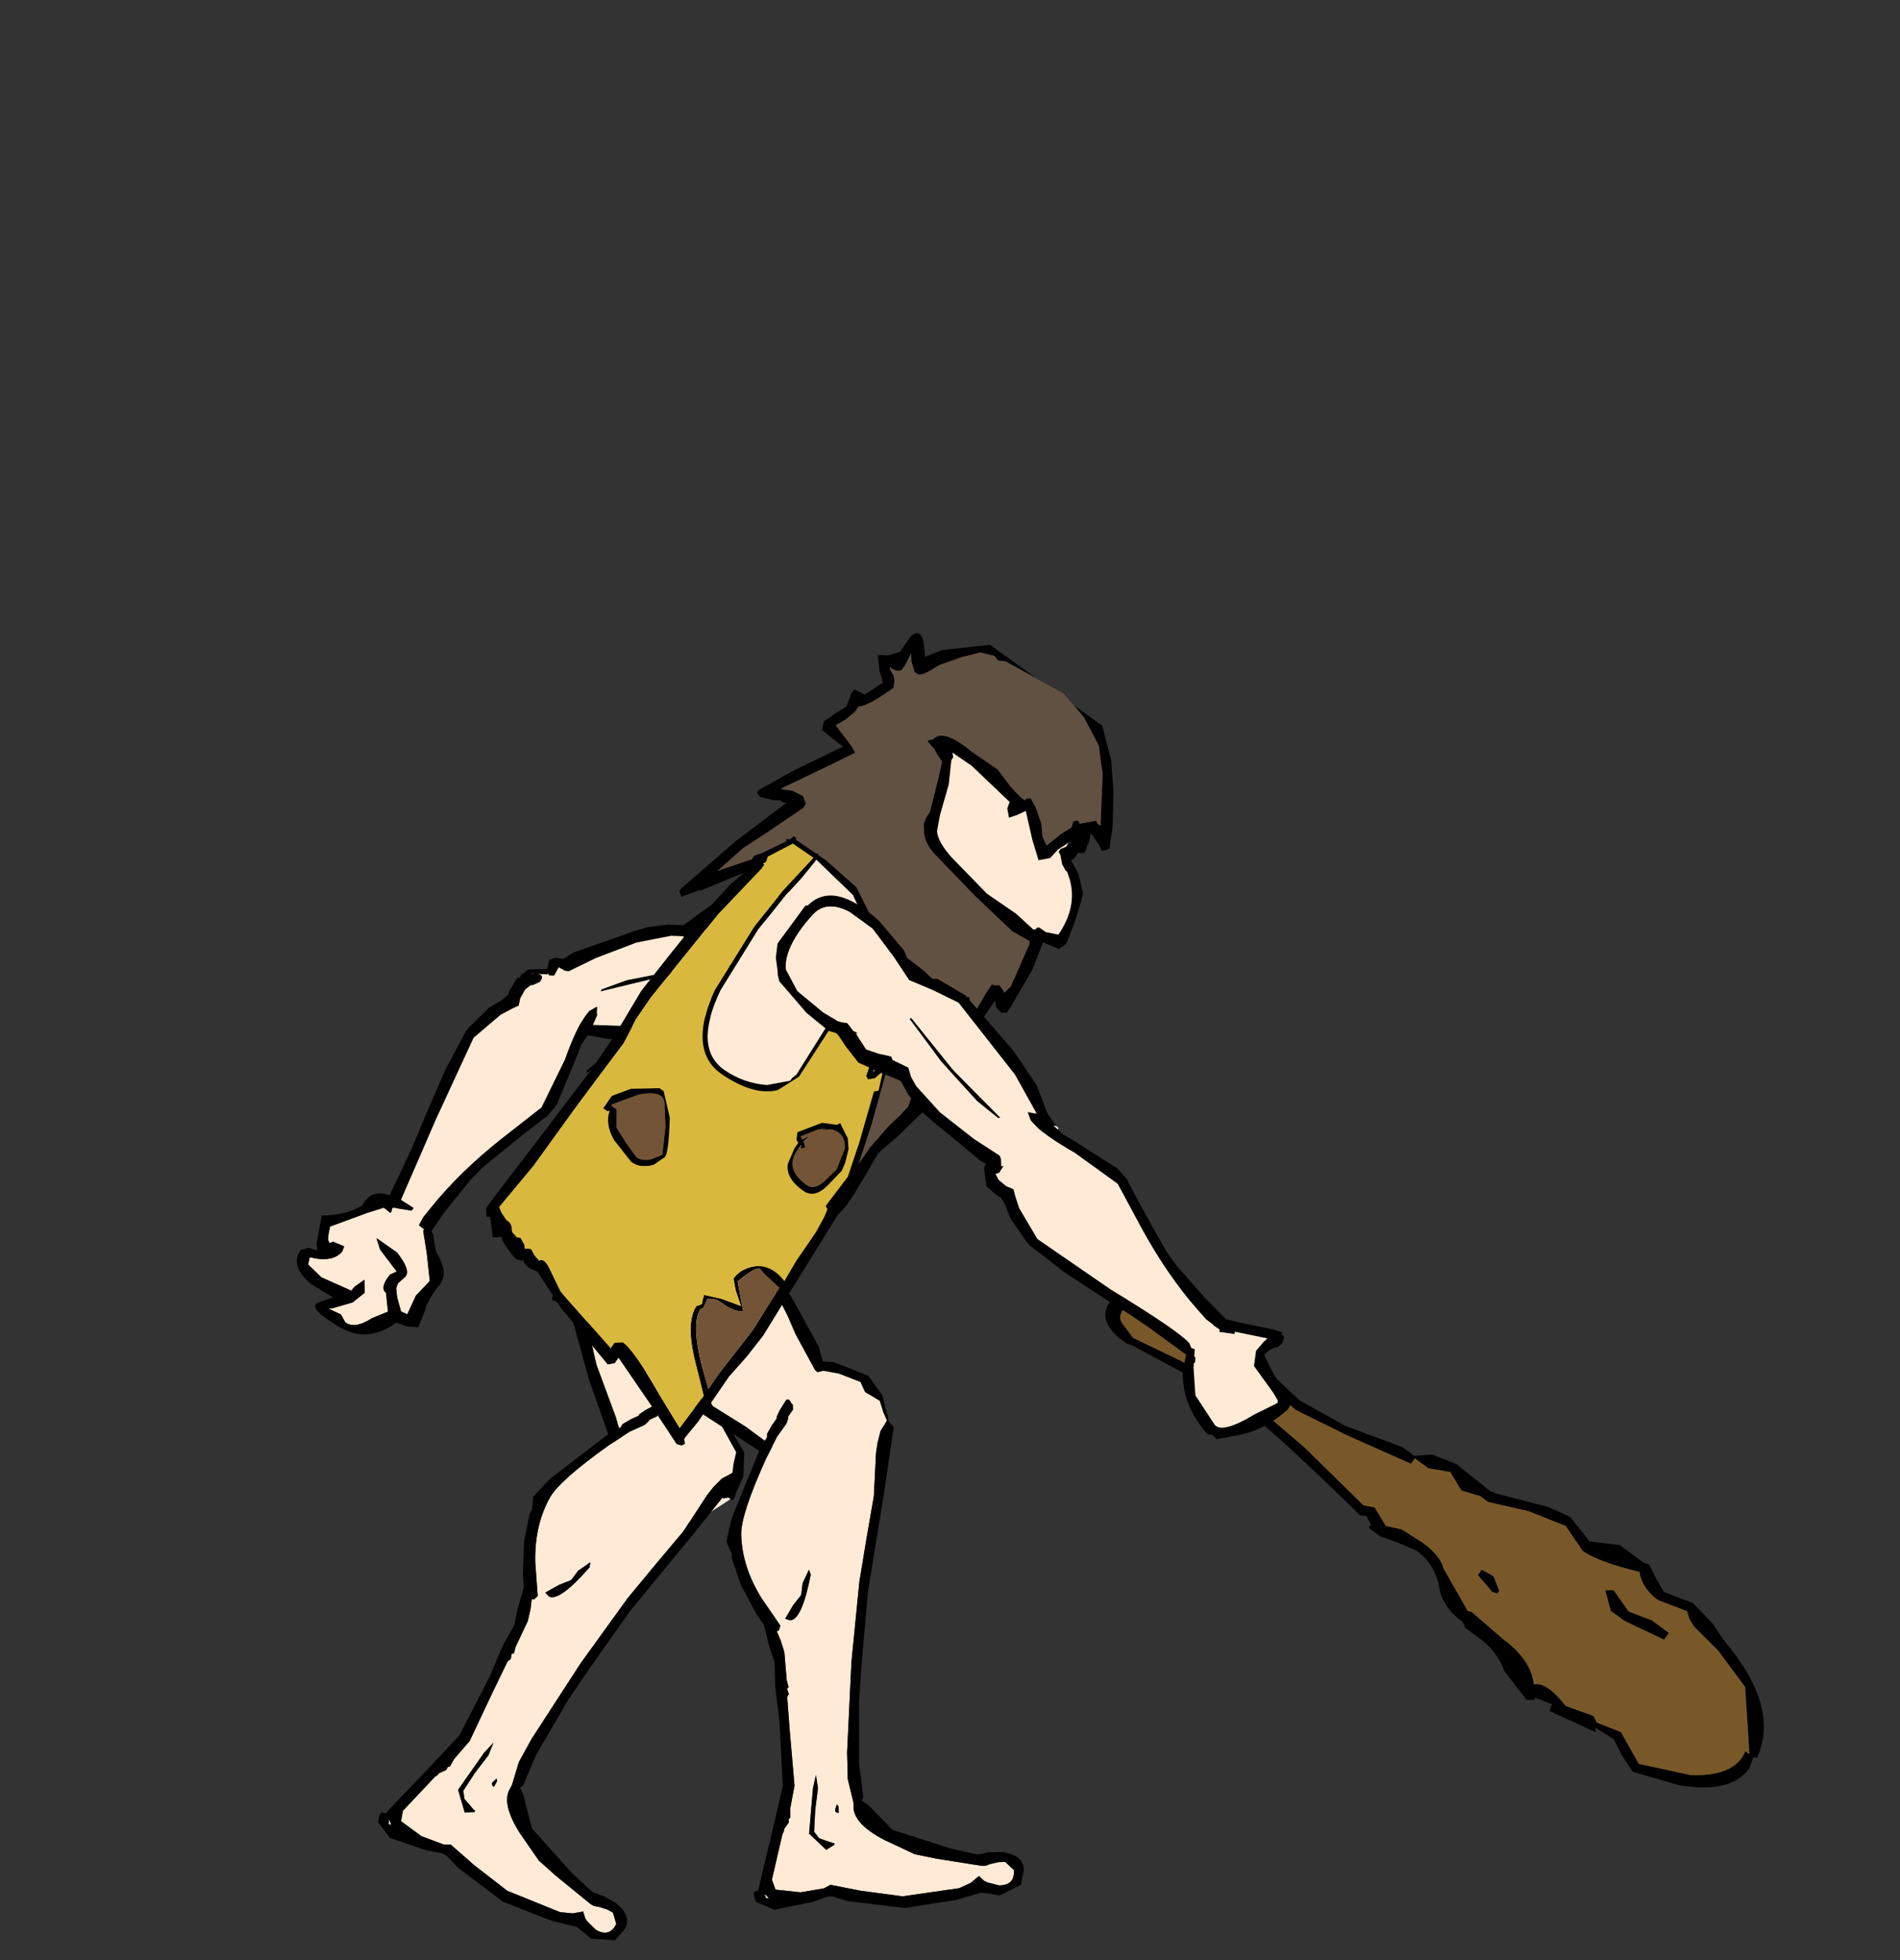 <?xml version="1.0" encoding="UTF-8" standalone="no"?>
<svg xmlns:xlink="http://www.w3.org/1999/xlink" height="351.9px" width="341.1px" xmlns="http://www.w3.org/2000/svg">
  <rect width="100%" height="100%" fill="#333333" stroke="none"/>
  <g transform="matrix(6.0, 0.0, 0.0, 6.0, 121.5, 340.5)">
    <use height="11.1" transform="matrix(0.283, 0.956, -0.956, 0.283, 5.474, -31.096)" width="3.65" xlink:href="#sprite0"/>
    <use height="12.35" transform="matrix(0.778, 0.626, -0.626, 0.778, -4.407, -28.26)" width="4.45" xlink:href="#sprite1"/>
    <use height="11.1" transform="matrix(0.984, -0.173, 0.173, 0.984, -4.215, -21.628)" width="5.7" xlink:href="#sprite2"/>
    <use height="15.8" transform="matrix(0.874, 0.479, -0.479, 0.874, -2.043, -16.073)" width="8.65" xlink:href="#sprite3"/>
    <use height="11.1" transform="matrix(0.671, -0.739, 0.739, 0.671, -4.294, -18.353)" width="5.7" xlink:href="#sprite2"/>
    <use height="15.8" transform="matrix(0.999, -0.026, 0.026, 0.999, 1.361, -15.313)" width="8.65" xlink:href="#sprite3"/>
    <use height="25.6" transform="matrix(0.824, 0.565, -0.565, 0.824, 6.797, -39.889)" width="10.45" xlink:href="#sprite4"/>
    <use height="23.8" transform="matrix(-0.591, 0.803, -0.803, -0.591, 33.989, -6.332)" width="5.45" xlink:href="#sprite5"/>
    <use height="11.1" transform="matrix(0.674, -0.737, 0.737, 0.674, 2.231, -27.884)" width="3.65" xlink:href="#sprite0"/>
    <use height="11.85" transform="matrix(0.748, -0.66, 0.66, 0.748, 8.555, -21.759)" width="3.95" xlink:href="#sprite6"/>
  </g>
  <defs>
    <g id="sprite0" transform="matrix(1.0, 0.0, 0.0, 1.0, 1.8, 1.5)">
      <use height="11.1" transform="matrix(1.0, 0.0, 0.0, 1.0, -1.8, -1.5)" width="3.65" xlink:href="#shape0"/>
    </g>
    <g id="shape0" transform="matrix(1.0, 0.0, 0.0, 1.0, 1.8, 1.5)">
      <path d="M-0.9 9.4 L-1.05 9.45 -1.3 9.25 -1.4 9.0 -1.25 8.45 -1.5 8.3 -1.5 8.1 -1.4 7.9 -1.5 7.55 -1.55 6.55 -1.55 6.5 -1.6 5.65 -1.6 5.2 -1.5 4.6 -1.35 4.15 -1.6 3.45 -1.8 2.85 -1.7 2.25 -1.6 1.85 -1.6 1.75 -1.7 1.55 -1.75 0.7 -1.6 -0.55 -1.5 -0.7 -1.4 -0.8 -1.15 -1.1 -0.8 -1.35 0.6 -1.5 0.65 -1.45 Q1.75 -1.4 1.75 0.45 L1.6 1.6 1.5 1.8 1.55 2.4 1.55 2.8 1.65 2.9 1.85 3.85 1.6 6.0 1.5 6.45 1.3 7.25 0.9 8.05 0.8 8.5 0.65 8.3 0.5 8.3 0.3 8.4 0.3 8.35 0.35 8.25 0.25 8.25 0.35 8.15 Q0.4 8.05 0.5 8.05 L0.65 7.9 1.1 6.55 1.55 3.85 1.3 3.0 1.05 2.3 1.25 1.5 1.45 0.45 1.35 -0.4 Q1.15 -1.15 0.55 -1.15 -0.7 -1.15 -1.2 -0.65 L-1.45 0.05 -1.4 1.05 -1.3 1.55 -1.25 1.65 -1.15 1.8 -1.2 2.1 -1.15 2.25 -1.2 2.2 -1.25 2.35 -1.35 2.75 -1.2 3.1 -1.0 3.45 -1.05 3.55 -0.9 4.05 -1.05 4.3 -1.15 4.6 -1.25 5.65 -1.15 6.95 -1.0 7.85 -1.05 7.95 -1.2 8.1 -1.0 8.3 -1.05 8.45 -1.1 8.45 -1.1 8.5 -1.15 8.65 -1.25 8.9 -1.2 9.1 -1.0 9.2 -0.9 9.25 -0.9 9.4 M0.2 3.1 L0.25 3.1 0.25 3.15 -0.05 5.1 -0.1 6.1 -0.15 7.1 -0.2 7.05 -0.25 6.25 -0.1 4.65 0.2 3.1" fill="#000000" fill-rule="evenodd" stroke="none"/>
      <path d="M-0.9 9.4 L-0.9 9.25 -1.0 9.2 -1.2 9.1 -1.25 8.9 -1.15 8.65 -1.1 8.5 -1.1 8.45 -1.05 8.45 -1.0 8.3 -1.2 8.1 -1.05 7.95 -1.0 7.85 -1.15 6.95 -1.25 5.65 -1.15 4.6 -1.05 4.3 -0.9 4.05 -1.05 3.55 -1.0 3.45 -1.2 3.1 -1.35 2.75 -1.25 2.35 -1.2 2.2 -1.15 2.25 -1.2 2.1 -1.15 1.8 -1.25 1.65 -1.3 1.55 -1.4 1.05 -1.45 0.05 -1.2 -0.65 Q-0.7 -1.15 0.55 -1.15 1.15 -1.15 1.35 -0.4 L1.45 0.45 1.25 1.5 1.05 2.3 1.3 3.0 1.55 3.85 1.1 6.55 0.65 7.9 0.5 8.05 Q0.4 8.05 0.35 8.15 L0.25 8.25 0.35 8.25 0.3 8.35 0.3 8.4 0.5 8.3 0.65 8.3 0.8 8.5 0.8 8.6 0.75 8.6 0.7 8.85 Q0.4 9.6 -0.3 9.6 L-0.9 9.4 M0.2 3.1 L-0.1 4.65 -0.25 6.25 -0.2 7.05 -0.15 7.1 -0.1 6.1 -0.05 5.1 0.25 3.15 0.25 3.1 0.2 3.1" fill="#ffead5" fill-rule="evenodd" stroke="none"/>
    </g>
    <g id="sprite1" transform="matrix(1.0, 0.0, 0.0, 1.0, 1.65, 1.0)">
      <use height="12.35" transform="matrix(1.0, 0.0, 0.0, 1.0, -1.65, -1.0)" width="4.45" xlink:href="#shape1"/>
    </g>
    <g id="shape1" transform="matrix(1.0, 0.0, 0.0, 1.0, 1.65, 1.0)">
      <path d="M0.85 -0.75 L0.85 -0.65 Q0.85 -0.15 1.2 0.85 L1.55 2.4 1.2 3.9 Q0.85 5.45 0.85 6.8 L0.85 7.2 0.9 7.45 1.1 7.45 1.1 7.5 1.6 7.95 2.2 8.55 2.15 9.15 2.3 9.75 2.1 9.8 1.75 9.55 1.55 9.35 1.5 9.2 1.55 8.9 Q1.55 8.65 0.9 8.5 L0.15 8.55 0.45 8.75 1.25 8.95 1.15 9.15 Q1.15 9.65 1.4 9.65 L1.8 10.05 1.55 10.5 Q1.35 11.1 1.0 11.1 L0.75 11.0 0.35 11.1 0.45 11.0 0.8 10.5 0.9 10.05 0.65 9.75 0.55 10.1 0.55 10.25 -0.4 10.5 -0.95 10.45 -1.05 10.25 Q-0.4 9.95 -0.4 9.5 L-0.45 9.35 -0.8 9.45 -0.85 9.55 -0.95 9.5 -1.05 9.35 -1.15 9.15 -0.55 8.15 -0.25 7.7 0.0 7.7 0.0 7.65 -0.05 7.55 0.0 7.5 0.1 7.45 0.45 7.25 0.45 7.15 0.0 7.2 -0.7 4.65 -1.35 2.05 -1.15 1.0 -1.0 0.65 -0.95 0.55 -0.9 0.45 -1.0 0.25 -1.05 -0.05 -1.0 -0.25 -0.9 -0.2 0.15 -0.5 0.7 -0.7 0.85 -0.75" fill="#ffead5" fill-rule="evenodd" stroke="none"/>
      <path d="M-1.0 -0.25 L-1.05 -0.05 -1.0 0.25 -0.9 0.45 -0.95 0.55 -1.0 0.65 -1.15 1.0 -1.35 2.05 -0.7 4.65 0.0 7.2 0.45 7.15 0.45 7.25 0.1 7.45 0.0 7.5 -0.05 7.55 0.0 7.65 0.0 7.7 -0.25 7.7 -0.55 8.15 -1.15 9.15 -1.05 9.35 -0.95 9.5 -0.85 9.55 -0.8 9.45 -0.45 9.35 -0.4 9.5 Q-0.4 9.95 -1.05 10.25 L-0.95 10.45 -0.4 10.5 0.55 10.25 0.55 10.1 0.65 9.75 0.9 10.05 0.8 10.5 0.45 11.0 0.35 11.1 0.75 11.0 1.0 11.1 Q1.35 11.1 1.55 10.5 L1.8 10.05 1.4 9.65 Q1.15 9.65 1.15 9.15 L1.25 8.95 0.45 8.75 0.15 8.55 0.9 8.5 Q1.55 8.65 1.55 8.9 L1.5 9.2 1.55 9.35 1.75 9.55 2.1 9.8 2.3 9.75 2.15 9.15 2.2 8.55 1.6 7.95 1.1 7.5 1.1 7.45 0.9 7.45 0.85 7.2 0.85 6.8 Q0.85 5.45 1.2 3.9 L1.55 2.4 1.2 0.85 Q0.85 -0.15 0.85 -0.65 L0.85 -0.75 0.95 -1.0 1.1 -0.8 1.1 -0.85 1.25 -0.3 1.3 0.2 1.4 0.5 1.85 2.05 1.85 2.5 1.8 2.65 1.6 3.5 1.3 4.9 1.25 5.45 1.25 6.7 1.3 7.35 1.4 7.4 1.8 7.75 Q2.5 8.0 2.5 8.45 2.5 9.05 2.65 9.35 L2.8 9.85 2.5 10.05 2.2 10.15 Q1.9 11.3 0.7 11.35 -0.15 11.45 0.0 11.15 L0.25 10.75 -0.5 10.85 Q-1.35 10.85 -1.4 10.25 L-1.25 10.05 -1.0 9.95 -1.15 9.8 -1.55 9.05 Q-0.95 8.55 -0.8 8.05 -0.9 7.5 -0.35 7.3 L-0.6 6.25 -0.75 5.65 -1.0 4.8 -1.4 3.35 -1.6 2.3 -1.65 2.05 -1.65 1.9 -1.55 1.05 -1.4 0.65 -1.35 0.4 -1.4 0.25 -1.45 -0.15 -1.15 -0.6 Q-0.85 -0.8 -0.85 -0.5 L-0.95 -0.3 -1.0 -0.25" fill="#000000" fill-rule="evenodd" stroke="none"/>
    </g>
    <g id="sprite2" transform="matrix(1.0, 0.0, 0.0, 1.0, 2.85, 1.8)">
      <use height="11.1" transform="matrix(1.0, 0.0, 0.0, 1.0, -2.85, -1.8)" width="5.7" xlink:href="#shape2"/>
    </g>
    <g id="shape2" transform="matrix(1.0, 0.0, 0.0, 1.0, 2.85, 1.8)">
      <path d="M1.2 8.8 L1.15 8.75 1.0 8.75 0.85 8.65 0.8 8.55 1.1 8.25 1.15 8.2 1.25 8.15 1.4 7.8 1.55 7.45 1.3 6.8 1.05 6.4 0.9 6.3 0.9 6.2 1.3 5.05 1.55 4.5 1.8 3.85 2.0 2.7 2.15 2.1 2.35 1.75 2.45 1.75 2.65 0.35 2.4 -0.1 2.2 -0.55 2.0 -0.85 1.7 -1.1 1.4 -1.25 1.25 -1.35 1.15 -1.4 1.0 -1.45 -0.2 -1.5 -1.2 -1.3 -1.85 -1.1 -2.1 -1.0 -2.4 -0.85 -2.45 -0.9 -2.55 -0.9 -2.65 -0.8 -2.6 -0.7 -2.65 -0.6 -2.7 -0.5 -2.55 0.85 -2.5 0.85 Q-2.35 0.85 -2.35 1.35 L-2.2 2.25 -2.1 3.2 -2.05 4.15 -1.75 5.8 -1.55 7.8 -1.6 7.95 -1.65 7.95 -1.6 8.3 -1.65 8.35 -1.75 8.25 -1.75 8.15 -1.85 7.95 -1.8 7.9 -2.35 4.55 -2.6 1.95 -2.75 1.25 -2.75 0.5 -2.8 -0.75 -2.8 -0.9 -2.8 -0.95 -2.85 -1.05 -2.5 -1.25 -1.9 -1.4 -1.4 -1.5 -0.1 -1.65 0.9 -1.8 0.95 -1.75 1.1 -1.55 1.6 -1.35 2.0 -1.1 2.45 -0.7 2.4 -0.65 2.4 -0.6 2.4 -0.5 2.45 -0.35 2.5 -0.2 2.55 -0.15 2.7 0.05 2.7 -0.15 2.8 -0.15 2.85 0.05 2.4 2.65 2.3 2.95 2.05 4.2 1.5 5.8 1.25 6.2 1.45 6.45 1.85 7.5 1.7 8.2 1.4 8.65 1.35 8.75 1.25 8.85 1.2 8.8 M0.85 -1.55 L-0.05 -1.65 0.85 -1.5 0.95 -1.5 0.85 -1.55" fill="#000000" fill-rule="evenodd" stroke="none"/>
      <path d="M-1.6 8.3 L-1.65 7.95 -1.6 7.95 -1.55 7.8 -1.75 5.8 -2.05 4.15 -2.1 3.2 -2.2 2.25 -2.35 1.35 Q-2.35 0.85 -2.5 0.85 L-2.55 0.85 -2.7 -0.5 -2.65 -0.6 -2.6 -0.7 -2.65 -0.8 -2.55 -0.9 -2.45 -0.9 -2.4 -0.85 -2.1 -1.0 -1.85 -1.1 -1.2 -1.3 -0.2 -1.5 1.0 -1.45 1.15 -1.4 1.25 -1.35 1.4 -1.25 1.7 -1.1 2.0 -0.85 2.2 -0.55 2.4 -0.1 2.65 0.35 2.45 1.75 2.35 1.75 2.15 2.1 2.0 2.7 1.8 3.85 1.55 4.5 1.3 5.05 0.9 6.2 0.9 6.3 1.05 6.4 1.3 6.8 1.55 7.45 1.4 7.8 1.25 8.15 1.15 8.2 1.1 8.25 0.8 8.55 0.85 8.65 1.0 8.75 1.15 8.75 1.2 8.8 1.1 8.85 0.15 9.25 Q-0.75 9.4 -1.3 8.8 L-1.6 8.4 -1.6 8.3" fill="#ffead5" fill-rule="evenodd" stroke="none"/>
    </g>
    <g id="sprite3" transform="matrix(1.0, 0.0, 0.0, 1.0, 3.3, 1.65)">
      <use height="15.8" transform="matrix(1.0, 0.0, 0.0, 1.0, -3.3, -1.65)" width="8.65" xlink:href="#shape3"/>
    </g>
    <g id="shape3" transform="matrix(1.0, 0.0, 0.0, 1.0, 3.3, 1.65)">
      <path d="M1.6 -0.45 L1.4 -0.15 1.3 0.2 1.25 0.5 1.15 1.8 0.9 3.05 0.65 4.35 0.35 6.75 0.15 9.45 0.15 10.25 0.3 10.95 0.3 11.1 Q0.3 11.6 1.2 12.1 L2.1 12.55 2.75 12.7 4.1 12.95 4.2 12.95 4.35 12.9 4.6 12.85 4.8 12.85 4.85 12.9 5.05 13.1 5.05 13.15 Q5.05 13.55 4.6 13.55 L4.25 13.45 4.15 13.4 4.0 13.25 3.75 13.45 3.4 13.6 1.7 13.8 0.45 13.6 -0.45 13.4 -0.65 13.5 -1.35 13.6 -2.1 13.5 -2.2 13.2 -1.85 11.85 -1.8 11.75 -1.8 11.7 -1.65 11.5 -1.65 11.4 -1.6 11.35 -1.6 11.1 -1.45 10.4 -1.55 8.75 -1.6 7.75 -1.55 7.65 -1.6 7.5 -1.55 7.45 -1.6 7.25 -1.65 6.4 -1.75 6.05 -1.85 5.8 -1.85 5.75 -1.8 5.75 -1.75 5.6 -2.3 4.75 Q-2.85 3.8 -2.85 2.85 -2.85 2.25 -2.05 0.6 L-1.7 -0.05 -1.4 -0.45 -1.35 -0.6 -1.35 -0.65 -1.2 -0.85 -1.2 -0.9 -1.2 -1.0 -1.05 -1.05 -0.6 -1.3 -0.05 -1.55 0.45 -1.65 1.4 -1.05 1.5 -0.7 1.6 -0.45 M-2.4 13.65 L-2.3 13.75 -2.4 13.75 -2.4 13.7 -2.45 13.65 -2.4 13.65 M-0.15 11.15 L-0.15 11.05 -0.2 11.0 -0.25 11.15 -0.25 11.2 -0.2 11.25 -0.15 11.25 -0.15 11.15 M-0.8 10.1 L-0.9 10.5 -0.95 10.95 -1.05 11.85 -0.55 12.35 -0.3 12.2 -0.3 12.15 -0.35 12.15 -0.75 12.0 -0.9 11.8 -0.85 11.15 -0.75 10.5 -0.8 10.1 M-0.8 4.1 L-0.85 3.95 -1.05 4.35 -1.1 4.7 -1.35 5.0 -1.6 5.4 -1.45 5.45 Q-1.1 5.45 -0.8 4.1" fill="#ffead5" fill-rule="evenodd" stroke="none"/>
      <path d="M-1.2 -1.0 L-1.2 -0.9 -1.2 -0.85 -1.35 -0.65 -1.35 -0.6 -1.4 -0.45 -1.7 -0.05 -2.05 0.6 Q-2.85 2.25 -2.85 2.85 -2.85 3.8 -2.3 4.75 L-1.75 5.6 -1.8 5.75 -1.85 5.75 -1.85 5.8 -1.75 6.05 -1.65 6.4 -1.6 7.25 -1.55 7.45 -1.6 7.5 -1.55 7.65 -1.6 7.75 -1.55 8.75 -1.45 10.4 -1.6 11.1 -1.6 11.35 -1.65 11.4 -1.65 11.5 -1.8 11.7 -1.8 11.75 -1.85 11.85 -2.2 13.2 -2.1 13.5 -1.35 13.6 -0.65 13.5 -0.45 13.4 0.45 13.6 1.7 13.8 3.4 13.6 3.75 13.45 4.0 13.25 4.15 13.4 4.25 13.45 4.6 13.55 Q5.05 13.55 5.05 13.15 L5.05 13.1 4.85 12.9 4.8 12.85 4.6 12.85 4.35 12.9 4.2 12.95 4.1 12.95 2.75 12.7 2.1 12.55 1.2 12.1 Q0.3 11.6 0.3 11.1 L0.3 10.95 0.15 10.25 0.15 9.45 0.35 6.75 0.65 4.35 0.9 3.05 1.15 1.8 1.25 0.5 1.3 0.2 1.4 -0.15 1.6 -0.45 1.6 -0.5 1.8 -0.25 1.45 1.75 0.9 4.65 0.65 6.85 0.55 7.9 0.5 9.8 0.6 10.8 0.55 10.9 0.75 11.05 1.45 11.8 3.15 12.4 3.95 12.6 4.0 12.6 4.3 12.55 4.45 12.55 4.7 12.55 Q5.35 12.65 5.35 13.1 L5.25 13.55 4.6 13.85 4.35 13.8 4.05 13.75 3.3 13.95 1.75 14.15 0.05 13.9 -0.4 13.75 -0.55 13.75 -1.0 13.9 -2.15 14.1 -2.7 13.85 -2.75 13.65 -2.75 13.55 -2.6 13.5 -2.6 13.45 -2.5 13.05 -2.15 11.75 -1.8 10.4 -1.85 8.45 -1.95 7.45 -1.95 7.4 -1.95 6.7 -2.1 6.2 -2.2 5.75 -2.25 5.55 -2.45 5.25 -2.9 4.35 -3.15 3.55 -3.15 3.4 -3.3 3.05 -3.15 2.45 -3.1 2.3 -2.2 0.25 -2.0 -0.05 -2.0 -0.15 -1.85 -0.4 -1.7 -0.6 -1.7 -0.65 -1.6 -0.85 -1.4 -1.15 Q-1.3 -1.2 -1.25 -1.05 L-1.2 -1.0 M-0.8 4.1 Q-1.1 5.45 -1.45 5.45 L-1.6 5.4 -1.35 5.0 -1.1 4.7 -1.05 4.35 -0.85 3.95 -0.8 4.1 M-0.8 10.1 L-0.75 10.5 -0.85 11.15 -0.9 11.8 -0.75 12.0 -0.35 12.15 -0.3 12.15 -0.3 12.2 -0.55 12.35 -1.05 11.85 -0.95 10.95 -0.9 10.5 -0.8 10.1 M-0.15 11.15 L-0.15 11.25 -0.2 11.25 -0.25 11.2 -0.25 11.15 -0.2 11.0 -0.15 11.05 -0.15 11.15 M-2.4 13.65 L-2.45 13.65 -2.4 13.7 -2.4 13.75 -2.3 13.75 -2.4 13.65" fill="#000000" fill-rule="evenodd" stroke="none"/>
    </g>
    <g id="sprite4" transform="matrix(1.0, 0.0, 0.0, 1.0, 5.2, 12.8)">
      <use height="25.6" transform="matrix(1.0, 0.0, 0.0, 1.0, -5.2, -12.8)" width="10.45" xlink:href="#shape4"/>
    </g>
    <g id="shape4" transform="matrix(1.0, 0.0, 0.0, 1.0, 5.2, 12.8)">
      <path d="M1.85 -12.05 L0.95 -12.3 -1.05 -12.1 Q-1.2 -12.0 -1.25 -12.0 L-1.4 -12.05 -1.8 -11.9 -2.2 -11.45 -2.6 -10.9 -2.65 -10.8 Q-2.85 -10.3 -3.0 -10.3 L-3.1 -10.3 -3.35 -10.5 -3.5 -10.7 -3.45 -10.3 -3.45 -10.2 -3.45 -10.15 Q-3.5 -10.0 -3.75 -10.0 L-3.8 -10.0 -3.75 -9.95 -3.55 -9.85 -3.45 -9.75 -3.35 -9.55 -3.55 -9.05 Q-3.75 -8.6 -3.9 -8.5 L-3.9 -8.3 -4.0 -7.95 -4.15 -7.65 -3.4 -7.4 -3.2 -7.3 -3.65 -6.5 -4.4 -5.2 -4.4 -5.15 -4.1 -5.3 -3.75 -5.35 -3.55 -5.2 -3.55 -5.05 -4.0 -3.9 -4.35 -3.05 -4.6 -2.05 -4.15 -2.65 -4.0 -2.85 -3.95 -2.9 -3.95 -3.05 -3.8 -3.25 -3.4 -3.95 -3.45 -4.0 -3.35 -4.05 -3.3 -4.2 -3.2 -4.2 -3.2 -4.15 -2.45 -4.15 -2.4 -4.2 -2.4 -4.15 -2.1 -4.15 -0.9 -4.0 0.1 -3.45 Q0.65 -3.1 1.0 -2.1 L1.45 -1.4 1.85 -0.25 2.0 -0.65 2.0 -0.9 1.9 -1.35 1.95 -1.4 1.95 -1.45 2.1 -1.4 Q2.2 -0.65 2.65 0.3 L2.85 -0.3 3.5 1.6 3.85 2.8 3.85 2.2 3.9 1.8 3.95 1.35 4.05 0.9 4.1 0.55 4.05 0.35 4.0 0.15 4.0 0.0 4.2 -0.05 4.15 -0.3 4.3 -0.45 4.4 -0.4 4.5 -0.35 4.4 -0.65 4.3 -0.9 4.45 -1.1 4.6 -1.05 4.15 -1.95 3.95 -2.25 3.35 -3.0 3.4 -3.1 3.55 -3.15 3.65 -3.1 3.7 -3.15 3.75 -3.2 3.85 -3.1 3.9 -3.0 3.95 -3.0 4.05 -3.0 Q4.05 -2.95 4.15 -2.95 L4.1 -3.65 4.1 -3.8 4.1 -3.9 4.15 -3.9 4.3 -4.0 4.45 -3.95 4.55 -3.9 4.6 -4.15 4.55 -4.45 4.5 -4.7 4.35 -5.5 4.3 -5.6 3.7 -5.55 2.15 -5.8 0.45 -6.15 Q0.05 -6.25 -0.15 -6.5 L-0.3 -6.7 -0.35 -6.9 -0.35 -7.1 -0.7 -8.05 -0.9 -8.55 -1.15 -8.65 -1.35 -8.75 -1.4 -8.75 -1.55 -8.8 -1.6 -8.8 -1.6 -8.85 -1.5 -8.95 Q-1.45 -9.4 -0.35 -9.3 L0.6 -9.3 1.2 -9.1 1.4 -9.05 1.65 -9.0 1.8 -9.0 1.8 -9.05 1.9 -9.15 2.2 -9.0 2.6 -8.7 2.85 -8.4 3.1 -8.25 3.25 -8.75 3.4 -9.1 3.4 -9.15 3.35 -9.3 3.4 -9.35 3.45 -9.4 3.55 -9.35 3.9 -9.7 4.0 -9.65 4.1 -9.65 3.25 -11.0 3.1 -11.15 2.7 -11.6 1.85 -12.05 M3.25 -11.45 L3.85 -10.7 4.4 -9.85 4.7 -9.25 4.65 -9.15 4.55 -9.05 4.4 -9.15 4.0 -9.3 4.0 -9.25 4.05 -9.15 4.1 -9.0 4.1 -8.95 4.15 -8.8 4.15 -8.7 4.0 -8.6 4.0 -8.4 3.95 -8.3 4.35 -8.1 4.8 -7.7 4.9 -7.45 5.1 -6.8 5.25 -6.15 5.15 -5.9 4.65 -5.8 4.85 -4.95 4.95 -3.6 4.95 -3.45 4.8 -3.35 4.6 -3.4 4.45 -3.55 4.45 -2.95 4.25 -2.4 4.8 -1.55 5.2 -0.5 5.05 -0.3 4.9 -0.35 4.8 -0.45 4.85 -0.1 4.6 0.2 4.4 1.2 4.35 1.45 4.15 2.2 4.2 2.85 4.25 3.65 4.25 4.1 4.2 4.4 4.2 4.45 4.3 6.65 4.4 8.65 4.35 9.45 4.25 10.25 4.25 10.5 4.25 11.2 4.35 11.25 4.3 11.3 4.25 11.35 4.25 11.8 4.25 11.9 4.2 12.45 4.2 12.55 4.3 12.65 4.25 12.75 4.1 12.8 2.75 12.25 1.2 11.65 1.2 11.85 1.05 12.0 -1.05 11.4 -2.25 10.9 -2.55 10.95 -2.75 10.9 -2.8 10.85 -2.85 10.9 -3.0 10.95 -3.2 10.9 -3.35 10.85 -3.6 10.75 -3.75 10.65 -3.85 10.75 -3.95 10.8 -4.35 10.35 -4.45 10.4 -4.6 10.2 -4.6 9.95 -4.45 7.1 -4.45 7.0 -4.35 5.0 -4.4 5.15 -4.45 5.1 -4.35 4.75 -4.35 4.7 -4.35 4.55 -4.35 4.5 -4.35 3.8 -4.4 3.0 -4.45 2.2 -4.35 0.7 -4.25 -0.55 -4.15 -1.25 -4.05 -1.95 -3.95 -2.3 -3.9 -2.45 -4.05 -2.25 -4.7 -1.25 -4.7 -1.3 -5.05 -0.8 -5.2 -0.9 -5.2 -1.0 -4.65 -3.1 -4.05 -4.9 -4.15 -4.85 -4.25 -4.85 -4.4 -4.75 -4.8 -4.6 -4.95 -4.65 -4.95 -4.75 -4.4 -5.85 -3.6 -7.25 -3.75 -7.25 -4.4 -7.3 -4.45 -7.4 -4.5 -7.55 -4.35 -7.95 -4.2 -8.3 -4.25 -8.5 -4.3 -8.7 -4.3 -8.85 -3.95 -8.9 -3.7 -9.5 -4.0 -9.75 -4.3 -10.1 -4.05 -10.25 -3.8 -10.55 -3.8 -11.1 Q-3.7 -11.55 -3.3 -11.1 L-3.1 -10.85 -2.8 -11.3 -1.7 -12.25 2.45 -12.15 3.25 -11.45 M1.5 -8.5 L1.45 -8.7 -0.1 -8.95 -0.8 -8.95 -0.75 -8.9 -0.7 -8.85 -0.7 -8.75 -0.35 -8.1 -0.05 -7.2 0.15 -6.75 Q0.35 -6.5 0.95 -6.35 L2.45 -6.05 2.65 -6.05 3.5 -6.05 4.2 -5.95 4.25 -6.0 4.25 -6.05 4.3 -6.1 4.4 -6.1 4.55 -6.1 4.9 -6.25 Q4.9 -7.25 4.25 -7.8 L4.05 -7.95 4.0 -7.95 3.8 -8.05 3.65 -8.2 3.6 -8.25 3.5 -8.3 3.5 -8.4 3.6 -8.55 3.6 -8.6 3.6 -8.7 3.45 -8.35 3.4 -8.0 3.15 -7.75 2.65 -8.15 2.0 -8.75 1.85 -8.5 1.7 -8.3 1.5 -8.5 M3.6 -8.75 L3.65 -8.65 3.65 -8.75 3.6 -8.75 M-2.35 -4.0 L-2.35 -3.9 -2.4 -3.3 -2.5 -2.6 -2.55 -1.9 -2.6 -1.3 -2.5 0.85 Q-2.2 2.75 -1.05 2.75 -0.35 2.75 0.25 2.4 L0.75 1.9 0.75 1.8 0.8 1.65 0.65 -2.05 0.65 -2.25 0.45 -2.85 0.15 -3.15 -0.35 -3.45 -0.85 -3.75 -2.35 -4.0 M-3.55 -3.1 L-3.6 -3.0 -3.55 -3.0 -3.55 -2.85 -3.85 -1.0 -4.1 2.2 -4.1 3.0 -4.0 3.8 -4.05 4.95 -4.1 6.25 -4.15 8.35 -4.3 9.95 -4.15 10.05 -3.9 10.15 -3.85 10.15 Q-3.7 10.15 -3.6 10.3 L-3.55 10.35 -3.35 10.4 -3.25 10.35 -3.05 10.45 -2.95 10.55 -2.9 10.5 -2.8 10.45 -2.6 10.55 -2.4 10.6 Q-2.35 10.45 -2.05 10.6 L-1.35 11.0 -0.35 11.25 0.85 11.55 0.85 11.35 1.05 11.2 Q1.45 11.2 2.9 11.9 L3.9 12.35 3.95 11.15 3.05 10.35 Q2.25 9.6 2.25 9.05 L2.3 9.0 2.35 8.9 2.3 8.8 2.25 8.65 2.75 8.45 3.35 8.3 2.95 8.0 2.7 7.75 Q2.7 7.4 3.0 7.1 3.4 6.75 4.0 6.95 L3.95 6.25 3.95 5.2 3.9 4.7 3.85 4.45 3.75 4.4 3.75 4.3 3.8 3.3 3.5 2.25 3.0 0.75 3.1 0.65 3.0 0.4 2.9 0.15 2.85 0.2 2.8 0.4 2.65 0.55 2.55 0.5 2.35 -0.2 2.1 -0.85 2.05 -0.4 1.8 0.1 1.45 -1.1 1.1 -1.65 1.05 -1.75 1.05 -1.45 1.05 -1.35 1.0 -1.35 0.8 -1.85 0.85 -0.15 0.9 1.65 0.6 2.35 Q0.1 2.9 -1.05 2.9 -2.3 2.9 -2.65 0.95 L-2.75 -1.3 -2.65 -2.65 -2.45 -4.0 -3.2 -4.0 -3.6 -3.25 -3.55 -3.1 M-1.35 6.2 L-1.15 5.9 -1.55 5.15 -2.0 4.55 Q-2.25 4.3 -2.75 4.8 L-3.25 5.5 -3.25 5.55 -3.05 5.55 -2.75 6.0 -2.3 6.2 -1.75 6.4 Q-1.55 6.4 -1.35 6.2 M2.65 2.2 L2.7 2.1 3.15 2.35 3.35 2.6 3.5 3.0 3.55 3.25 3.45 3.85 Q3.35 4.4 2.95 4.4 2.3 4.4 2.1 4.0 L2.0 3.5 2.0 3.3 1.9 3.25 1.8 3.05 2.25 2.4 2.65 2.2 M-1.05 5.9 L-1.2 6.3 Q-1.45 6.6 -1.8 6.6 L-2.6 6.35 Q-3.1 6.1 -3.2 5.7 L-3.25 5.75 -3.4 5.75 -3.4 5.3 -3.05 4.8 -2.35 4.3 -2.2 4.3 -1.6 4.85 Q-1.05 5.7 -1.05 5.9 M2.35 2.55 L2.25 2.65 2.15 2.8 1.95 3.1 2.05 3.15 2.15 2.95 2.1 3.2 2.15 3.2 2.25 3.3 2.2 3.35 2.15 3.4 2.15 3.35 2.1 3.3 2.1 3.5 Q2.1 4.2 2.95 4.2 3.2 4.2 3.3 3.8 L3.4 3.3 3.25 2.65 Q3.0 2.25 2.6 2.4 L2.4 2.55 2.45 2.45 2.35 2.55 M3.35 7.1 L3.2 7.05 Q3.05 7.05 2.85 7.75 L3.15 8.05 3.5 8.4 3.3 8.5 3.05 8.55 2.75 8.55 Q2.55 8.55 2.4 8.7 L2.45 8.95 2.45 9.0 2.4 9.05 Q2.4 9.55 3.35 10.4 L3.95 10.9 3.95 10.35 4.05 8.65 4.0 7.6 4.0 7.2 3.35 7.1" fill="#000000" fill-rule="evenodd" stroke="none"/>
      <path d="M1.85 -12.05 L2.7 -11.6 3.1 -11.15 3.25 -11.0 4.1 -9.65 4.0 -9.65 3.9 -9.7 3.55 -9.35 3.45 -9.4 3.4 -9.35 3.35 -9.3 3.4 -9.15 3.4 -9.1 3.25 -8.75 3.1 -8.25 2.85 -8.4 2.6 -8.7 2.2 -9.0 1.9 -9.15 1.8 -9.05 1.8 -9.0 1.65 -9.0 1.4 -9.05 1.2 -9.1 0.6 -9.3 -0.35 -9.3 Q-1.45 -9.4 -1.5 -8.95 L-1.6 -8.85 -1.6 -8.8 -1.55 -8.8 -1.4 -8.75 -1.35 -8.75 -1.15 -8.65 -0.9 -8.55 -0.7 -8.05 -0.35 -7.1 -0.35 -6.9 -0.3 -6.7 -0.15 -6.5 Q0.05 -6.25 0.45 -6.15 L2.15 -5.8 3.7 -5.55 4.3 -5.6 4.35 -5.5 4.5 -4.7 4.55 -4.45 4.6 -4.15 4.55 -3.9 4.45 -3.95 4.3 -4.0 4.15 -3.9 4.1 -3.9 4.1 -3.8 4.1 -3.65 4.15 -2.95 Q4.05 -2.95 4.05 -3.0 L3.95 -3.0 3.9 -3.0 3.85 -3.1 3.75 -3.2 3.7 -3.15 3.65 -3.1 3.55 -3.15 3.4 -3.1 3.35 -3.0 3.95 -2.25 4.15 -1.95 4.6 -1.05 4.45 -1.1 4.3 -0.9 4.4 -0.65 4.5 -0.35 4.4 -0.4 4.3 -0.45 4.15 -0.3 4.2 -0.05 4.0 0.0 4.0 0.15 4.05 0.35 4.1 0.55 4.05 0.9 3.95 1.35 3.9 1.8 3.85 2.2 3.85 2.8 3.5 1.6 2.85 -0.3 2.65 0.3 Q2.2 -0.65 2.1 -1.4 L1.95 -1.45 1.95 -1.4 1.9 -1.35 2.0 -0.9 2.0 -0.65 1.85 -0.25 1.45 -1.4 1.0 -2.1 Q0.65 -3.1 0.1 -3.45 L-0.9 -4.0 -2.1 -4.15 -2.4 -4.15 -2.4 -4.2 -2.45 -4.15 -3.2 -4.15 -3.2 -4.2 -3.3 -4.2 -3.35 -4.05 -3.45 -4.0 -3.4 -3.95 -3.8 -3.25 -3.95 -3.05 -3.95 -2.9 -4.0 -2.85 -4.15 -2.65 -4.6 -2.05 -4.35 -3.05 -4.0 -3.9 -3.55 -5.05 -3.55 -5.2 -3.75 -5.35 -4.1 -5.3 -4.4 -5.15 -4.4 -5.2 -3.65 -6.5 -3.2 -7.3 -3.4 -7.4 -4.15 -7.65 -4.0 -7.95 -3.9 -8.3 -3.9 -8.5 Q-3.75 -8.6 -3.55 -9.05 L-3.35 -9.55 -3.45 -9.75 -3.55 -9.85 -3.75 -9.95 -3.8 -10.0 -3.75 -10.0 Q-3.5 -10.0 -3.45 -10.15 L-3.45 -10.2 -3.45 -10.3 -3.5 -10.7 -3.35 -10.5 -3.1 -10.3 -3.0 -10.3 Q-2.85 -10.3 -2.65 -10.8 L-2.6 -10.9 -2.2 -11.45 -1.8 -11.9 -1.4 -12.05 -1.25 -12.0 Q-1.2 -12.0 -1.05 -12.1 L0.95 -12.3 1.85 -12.05" fill="#605142" fill-rule="evenodd" stroke="none"/>
      <path d="M1.5 -8.5 L1.7 -8.3 1.85 -8.5 2.0 -8.75 2.65 -8.15 3.15 -7.75 3.4 -8.0 3.45 -8.35 3.6 -8.7 3.6 -8.6 3.6 -8.55 3.5 -8.4 3.5 -8.3 3.6 -8.25 3.65 -8.2 3.8 -8.05 4.0 -7.95 4.05 -7.95 4.25 -7.8 Q4.9 -7.25 4.9 -6.25 L4.55 -6.1 4.4 -6.1 4.3 -6.1 4.25 -6.05 4.25 -6.0 4.2 -5.95 3.5 -6.05 2.65 -6.05 2.45 -6.05 0.95 -6.35 Q0.35 -6.5 0.15 -6.75 L-0.05 -7.2 -0.35 -8.1 -0.7 -8.75 -0.7 -8.85 -0.75 -8.9 -0.8 -8.95 -0.1 -8.95 1.45 -8.7 1.5 -8.5 M-2.35 -4.0 L-0.85 -3.75 -0.35 -3.45 0.15 -3.15 0.45 -2.85 0.65 -2.25 0.65 -2.05 0.8 1.65 0.75 1.8 0.75 1.9 0.25 2.4 Q-0.35 2.75 -1.05 2.75 -2.2 2.75 -2.5 0.85 L-2.6 -1.3 -2.55 -1.9 -2.5 -2.6 -2.4 -3.3 -2.35 -3.9 -2.35 -4.0" fill="#ffead5" fill-rule="evenodd" stroke="none"/>
      <path d="M-3.55 -3.1 L-3.6 -3.25 -3.2 -4.0 -2.45 -4.0 -2.65 -2.65 -2.75 -1.3 -2.65 0.95 Q-2.3 2.9 -1.05 2.9 0.1 2.9 0.6 2.35 L0.9 1.65 0.85 -0.15 0.8 -1.85 1.0 -1.35 1.05 -1.35 1.05 -1.45 1.05 -1.75 1.1 -1.65 1.45 -1.1 1.8 0.1 2.05 -0.4 2.1 -0.85 2.35 -0.2 2.55 0.5 2.65 0.55 2.8 0.4 2.85 0.2 2.9 0.15 3.0 0.4 3.1 0.65 3.0 0.75 3.5 2.25 3.8 3.3 3.75 4.3 3.75 4.4 3.85 4.45 3.9 4.7 3.95 5.2 3.95 6.25 4.0 6.95 Q3.4 6.75 3.0 7.1 2.7 7.4 2.7 7.75 L2.95 8.0 3.35 8.3 2.75 8.45 2.25 8.65 2.3 8.8 2.35 8.9 2.3 9.0 2.25 9.05 Q2.25 9.6 3.05 10.35 L3.95 11.15 3.9 12.35 2.9 11.9 Q1.45 11.2 1.05 11.2 L0.85 11.35 0.85 11.55 -0.35 11.25 -1.35 11.0 -2.05 10.6 Q-2.35 10.45 -2.4 10.6 L-2.6 10.55 -2.8 10.45 -2.9 10.5 -2.95 10.55 -3.05 10.45 -3.25 10.35 -3.35 10.4 -3.55 10.35 -3.6 10.3 Q-3.7 10.15 -3.85 10.15 L-3.9 10.15 -4.15 10.05 -4.3 9.95 -4.15 8.35 -4.1 6.25 -4.05 4.95 -4.0 3.8 -4.1 3.0 -4.1 2.2 -3.85 -1.0 -3.55 -2.85 -3.55 -3.0 -3.6 -3.0 -3.55 -3.1 M-1.05 5.9 Q-1.05 5.7 -1.6 4.85 L-2.2 4.3 -2.35 4.3 -3.05 4.8 -3.4 5.3 -3.4 5.75 -3.25 5.75 -3.2 5.7 Q-3.1 6.1 -2.6 6.35 L-1.8 6.6 Q-1.45 6.6 -1.2 6.3 L-1.05 5.9 M2.65 2.2 L2.25 2.4 1.8 3.05 1.9 3.25 2.0 3.3 2.0 3.5 2.1 4.0 Q2.3 4.4 2.95 4.4 3.35 4.4 3.45 3.85 L3.55 3.25 3.5 3.0 3.35 2.6 3.15 2.35 2.7 2.1 2.65 2.2" fill="#d9b83e" fill-rule="evenodd" stroke="none"/>
      <path d="M-1.35 6.2 Q-1.55 6.4 -1.75 6.4 L-2.3 6.2 -2.75 6.0 -3.05 5.55 -3.25 5.55 -3.25 5.5 -2.75 4.8 Q-2.25 4.3 -2.0 4.55 L-1.55 5.15 -1.15 5.9 -1.35 6.2 M2.4 2.55 L2.6 2.4 Q3.0 2.25 3.25 2.65 L3.4 3.3 3.3 3.8 Q3.2 4.2 2.95 4.2 2.1 4.2 2.1 3.5 L2.1 3.3 2.15 3.35 2.15 3.4 2.2 3.35 2.25 3.3 2.15 3.2 2.1 3.2 2.15 2.95 2.05 3.15 1.95 3.1 2.15 2.8 2.25 2.65 2.35 2.55 2.4 2.55 M3.35 7.1 L4.0 7.2 4.0 7.6 4.05 8.65 3.95 10.35 3.95 10.9 3.35 10.4 Q2.4 9.55 2.4 9.05 L2.45 9.0 2.45 8.95 2.4 8.7 Q2.55 8.55 2.75 8.55 L3.05 8.55 3.3 8.5 3.5 8.4 3.15 8.05 2.85 7.75 Q3.05 7.05 3.2 7.05 L3.35 7.1" fill="#735437" fill-rule="evenodd" stroke="none"/>
    </g>
    <g id="sprite5" transform="matrix(1.0, 0.0, 0.0, 1.0, 2.75, 19.5)">
      <use height="23.8" transform="matrix(1.0, 0.0, 0.0, 1.0, -2.75, -19.5)" width="5.45" xlink:href="#shape5"/>
    </g>
    <g id="shape5" transform="matrix(1.0, 0.0, 0.0, 1.0, 2.75, 19.5)">
      <path d="M0.05 -19.2 L-0.55 -18.7 -1.5 -17.9 -1.9 -16.6 -2.05 -15.6 -2.15 -15.35 -2.3 -15.15 -2.05 -14.25 Q-2.05 -13.65 -2.4 -13.3 -1.9 -12.1 -1.9 -11.55 L-2.2 -10.7 -1.9 -9.55 -1.4 -8.4 -1.4 -8.1 -1.2 -7.55 -1.45 -6.95 -1.15 -6.35 -1.15 -5.85 -0.95 -5.85 -0.5 -3.8 -0.2 -2.1 -0.8 3.0 -0.3 3.6 -0.3 3.8 Q0.05 3.8 0.3 4.1 L0.15 3.8 Q0.7 3.95 0.8 3.6 L0.95 3.1 0.65 1.5 0.4 -0.95 0.55 -3.0 0.9 -5.45 0.75 -5.75 1.0 -6.35 0.8 -6.8 0.75 -7.55 Q0.75 -8.2 1.0 -8.5 L1.6 -9.85 1.55 -9.95 1.65 -11.2 Q1.65 -12.25 2.2 -12.75 1.9 -13.0 2.15 -13.9 L1.9 -14.75 2.0 -14.95 1.8 -15.7 2.25 -16.7 1.6 -18.15 Q0.85 -19.25 0.05 -19.05 L0.05 -19.2 M0.05 -19.35 L0.4 -19.45 Q1.35 -19.45 2.05 -18.05 L2.55 -16.7 2.35 -16.15 2.1 -15.65 2.15 -15.0 2.25 -15.1 2.55 -13.65 2.55 -13.6 2.4 -13.55 2.35 -13.55 2.5 -13.0 2.55 -13.05 2.7 -12.85 2.4 -11.8 Q2.05 -11.3 2.05 -10.6 L2.05 -10.1 1.95 -9.9 1.95 -9.85 Q1.95 -9.15 1.5 -8.7 1.05 -8.2 1.05 -7.55 L1.2 -6.9 1.35 -6.4 1.35 -6.25 1.35 -6.0 1.3 -5.95 1.25 -6.0 1.2 -5.9 1.1 -5.7 1.2 -5.55 Q0.7 -1.95 0.7 -0.95 L0.9 1.25 1.15 3.0 1.2 3.15 1.2 3.4 1.2 3.5 Q1.1 4.3 0.5 4.3 L0.35 4.2 0.35 4.25 0.2 4.3 -0.7 4.0 -0.7 3.85 Q-1.1 3.7 -1.1 3.0 L-0.5 -2.05 -0.7 -3.6 -1.2 -5.35 -1.2 -5.8 -1.55 -6.2 -1.75 -6.95 -1.7 -8.25 -1.75 -8.45 -2.05 -9.2 -2.35 -9.95 -2.5 -10.65 -2.25 -11.55 -2.7 -12.35 -2.7 -13.25 -2.75 -13.4 -2.55 -13.8 -2.35 -14.25 -2.6 -15.15 -2.45 -16.0 -2.25 -16.55 Q-1.65 -19.1 0.0 -19.45 L0.05 -19.35 M0.7 -10.1 L0.55 -9.45 0.35 -9.45 0.3 -9.85 0.55 -10.25 0.65 -10.25 0.7 -10.1 M-1.45 -15.1 L-1.2 -15.1 -0.95 -13.8 -0.95 -13.3 -1.35 -12.8 -1.5 -13.0 -1.25 -13.75 -1.45 -14.45 -1.45 -15.1" fill="#000000" fill-rule="evenodd" stroke="none"/>
      <path d="M0.05 -19.2 L0.05 -19.05 Q0.85 -19.25 1.6 -18.15 L2.25 -16.7 1.8 -15.7 2.0 -14.95 1.9 -14.75 2.15 -13.9 Q1.9 -13.0 2.2 -12.75 1.65 -12.25 1.65 -11.2 L1.55 -9.95 1.6 -9.85 1.0 -8.5 Q0.75 -8.2 0.75 -7.55 L0.8 -6.8 1.0 -6.35 0.75 -5.75 0.9 -5.45 0.55 -3.0 0.4 -0.95 0.65 1.5 0.95 3.1 0.8 3.6 Q0.7 3.95 0.15 3.8 L0.3 4.1 Q0.05 3.8 -0.3 3.8 L-0.3 3.6 -0.8 3.0 -0.2 -2.1 -0.5 -3.8 -0.95 -5.85 -1.15 -5.85 -1.15 -6.35 -1.45 -6.95 -1.2 -7.55 -1.4 -8.1 -1.4 -8.4 -1.9 -9.55 -2.2 -10.7 -1.9 -11.55 Q-1.9 -12.1 -2.4 -13.3 -2.05 -13.65 -2.05 -14.25 L-2.3 -15.15 -2.15 -15.35 -2.05 -15.6 -1.9 -16.6 -1.5 -17.9 -0.55 -18.7 0.05 -19.2 M-1.45 -15.1 L-1.45 -14.45 -1.25 -13.75 -1.5 -13.0 -1.35 -12.8 -0.95 -13.3 -0.95 -13.8 -1.2 -15.1 -1.45 -15.1 M0.7 -10.1 L0.65 -10.25 0.55 -10.25 0.3 -9.85 0.35 -9.45 0.55 -9.45 0.7 -10.1" fill="#785829" fill-rule="evenodd" stroke="none"/>
    </g>
    <g id="sprite6" transform="matrix(1.0, 0.0, 0.0, 1.0, 1.65, 1.0)">
      <use height="11.85" transform="matrix(1.0, 0.0, 0.0, 1.0, -1.65, -1.0)" width="3.95" xlink:href="#shape6"/>
    </g>
    <g id="shape6" transform="matrix(1.0, 0.0, 0.0, 1.0, 1.65, 1.0)">
      <path d="M0.85 -0.75 L0.95 -1.0 1.1 -0.8 1.1 -0.85 1.25 -0.3 1.3 0.2 1.4 0.5 1.85 2.05 1.85 2.5 1.8 2.65 1.6 3.5 1.3 4.9 1.25 5.45 1.25 6.7 1.3 7.6 1.55 7.95 2.15 8.75 2.3 9.0 2.25 9.05 2.25 9.15 2.1 9.25 2.05 9.25 1.9 9.25 1.85 9.2 1.65 9.15 1.45 9.15 1.3 9.7 1.2 10.2 1.3 10.55 1.15 10.75 1.05 10.8 0.9 10.85 0.85 10.85 Q-0.1 10.85 -0.8 10.4 L-1.3 10.1 -1.3 9.95 -1.4 9.8 Q-1.4 8.65 -0.7 7.9 L-0.3 7.6 -0.6 6.25 -0.75 5.65 -1.0 4.8 -1.4 3.35 -1.6 2.3 -1.65 2.05 -1.65 1.9 -1.55 1.05 -1.4 0.65 -1.35 0.4 -1.4 0.25 -1.45 -0.15 -1.15 -0.6 Q-0.85 -0.8 -0.85 -0.5 L-0.95 -0.3 -1.0 -0.25 -1.05 -0.05 -1.0 0.25 -0.9 0.45 -0.95 0.55 -1.0 0.65 -1.15 1.0 -1.35 2.05 -0.7 4.65 Q0.0 6.9 0.0 7.4 L-0.05 7.55 0.0 7.65 -0.15 7.8 -0.15 7.85 -0.25 7.95 -0.3 7.95 -0.4 8.05 -0.9 8.7 -1.05 9.75 Q-1.05 10.1 0.05 10.3 L0.8 10.5 0.85 10.45 0.9 10.2 0.95 9.7 1.0 9.2 1.35 8.9 1.7 8.85 1.8 8.85 1.85 8.85 1.25 8.05 1.2 8.1 0.9 7.75 0.95 7.7 0.9 7.5 0.9 7.45 0.85 7.2 0.85 6.8 Q0.85 5.45 1.2 3.9 L1.55 2.4 1.2 0.85 Q0.85 -0.15 0.85 -0.65 L0.85 -0.75" fill="#000000" fill-rule="evenodd" stroke="none"/>
      <path d="M0.85 -0.75 L0.85 -0.65 Q0.85 -0.15 1.2 0.85 L1.55 2.4 1.2 3.9 Q0.85 5.45 0.85 6.8 L0.85 7.2 0.9 7.45 0.9 7.5 0.95 7.7 0.9 7.75 1.2 8.1 1.25 8.05 1.85 8.85 1.8 8.85 1.7 8.85 1.35 8.9 1.0 9.2 0.95 9.7 0.9 10.2 0.85 10.45 0.8 10.5 0.05 10.3 Q-1.05 10.1 -1.05 9.75 L-0.9 8.7 -0.4 8.05 -0.3 7.95 -0.25 7.95 -0.15 7.85 -0.15 7.8 0.0 7.65 -0.05 7.55 0.0 7.4 Q0.0 6.9 -0.7 4.65 L-1.35 2.05 -1.15 1.0 -1.0 0.65 -0.95 0.55 -0.9 0.45 -1.0 0.25 -1.05 -0.05 -1.0 -0.25 -0.9 -0.2 0.15 -0.5 0.7 -0.7 0.85 -0.75" fill="#ffead5" fill-rule="evenodd" stroke="none"/>
    </g>
  </defs>
</svg>
